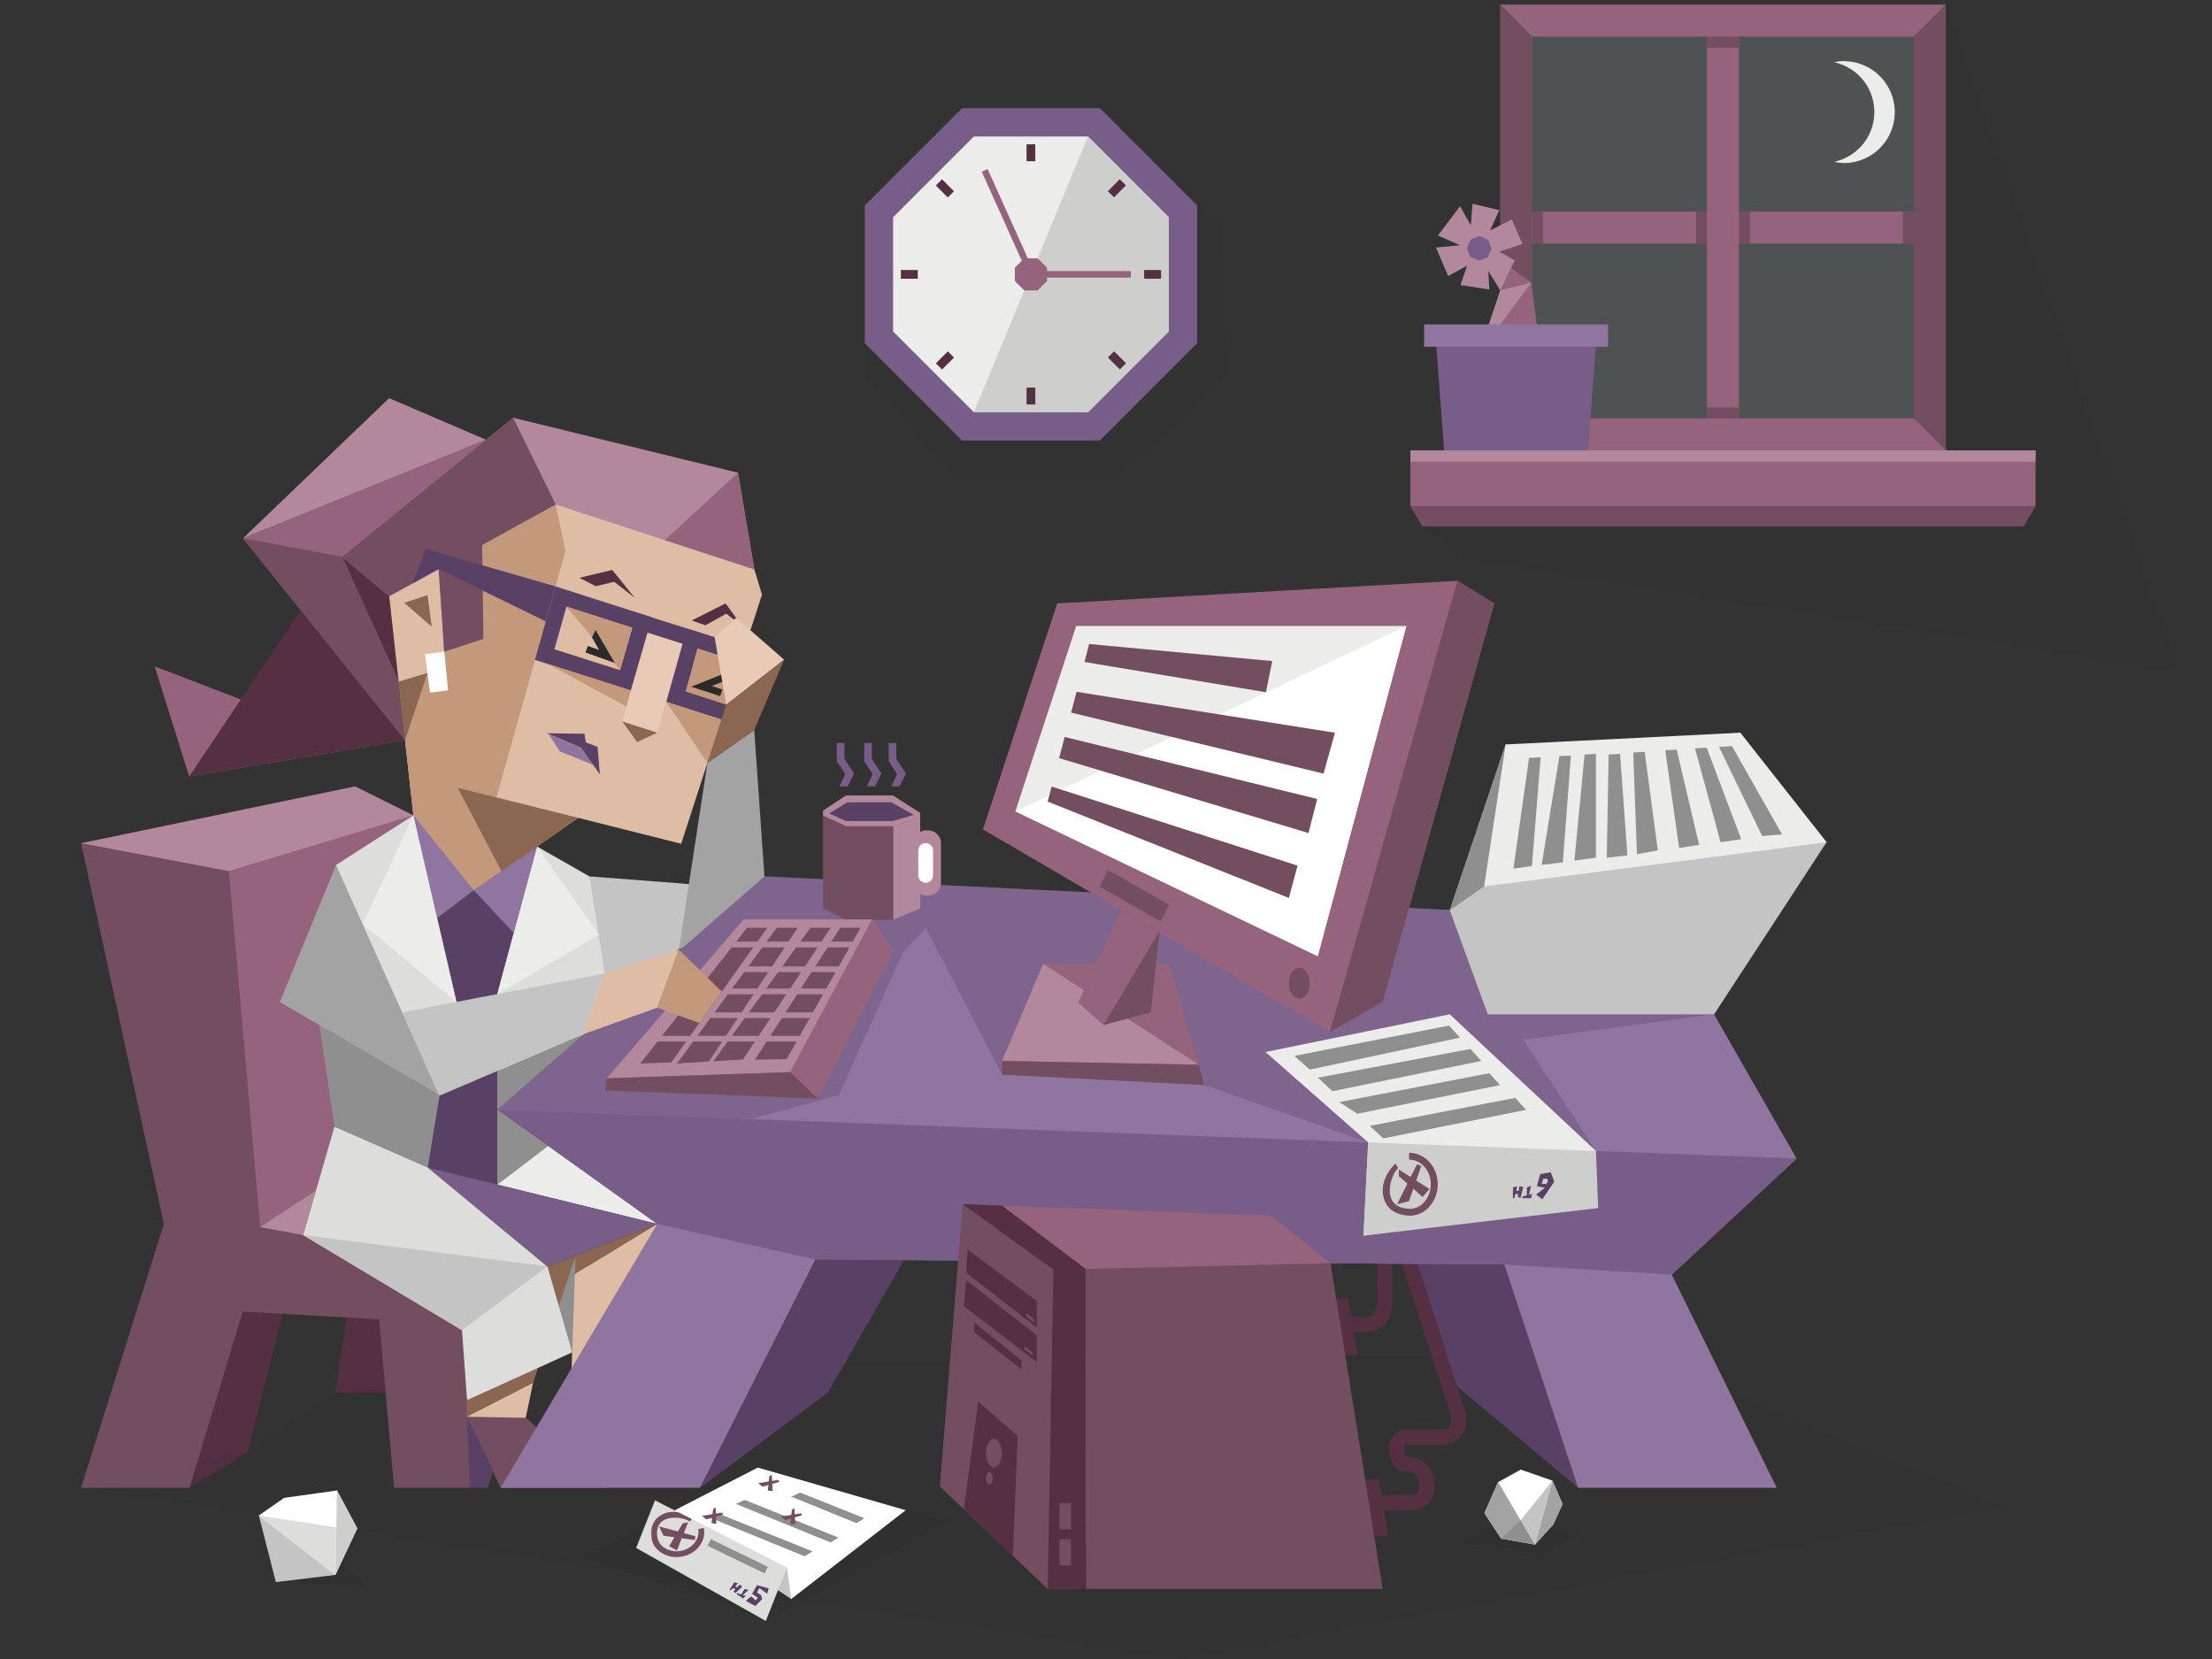 <svg xmlns="http://www.w3.org/2000/svg" xmlns:xlink="http://www.w3.org/1999/xlink" viewBox="0 0 600 450" data-arp-injected="true" width="600"  height="450" ><rect x="0" y="0" width="600" height="450" fill="#333333" stroke="none"/><defs><style>.a,.ai{fill:none;}.b,.c{fill:#543042;}.ac,.ad,.c,.i,.l,.m,.o,.p,.q,.r,.s,.t,.u{fill-rule:evenodd;}.af,.aj,.d,.z{fill:#2b2b2b;}.d{opacity:0.1;}.al,.e,.o{fill:#594165;}.f,.m{fill:#734d60;}.g,.q{fill:#96637c;}.h,.r{fill:#dfbda5;}.i,.n{fill:#8f8f8f;}.ad,.j{fill:#c4c4c4;}.ac,.k{fill:#dddddc;}.l,.w{fill:#8b6651;}.ae,.p{fill:#785d88;}.s,.y{fill:#c3987b;}.am,.t{fill:#b3889d;}.ag,.u{fill:#fff;}.v{fill:#e8cab6;}.x{fill:#9075a0;}.aa{fill:#a3a3a3;}.ab{fill:#ececeb;}.af{opacity:0.2;}.ah{clip-path:url(#a);}.ai{stroke:#8f8f8f;stroke-miterlimit:10;stroke-width:2px;}.aj{opacity:0.15;}.ak{fill:#cececd;}.al{opacity:0.3;}.an{fill:#4f5253;}</style><clipPath id="a"><polygon class="a" points="172.55 419.88 207.72 439.68 213.47 425.16 177.66 406.97 172.55 419.88"/></clipPath></defs><title>scene_trait_turbulent</title><polygon class="b" points="93.94 357.36 90.97 377.76 108.12 377.76 105.57 353.69 93.94 357.36"/><polygon class="c" points="51.42 403.56 67.16 393.92 77.51 352.96 65.87 355.74 51.42 403.56"/><polygon class="d" points="22 403.56 320.31 450 543.31 408.79 469.32 377.94 391.45 367.66 155.2 370.85 90.97 377.76 67.16 393.92 22 403.56"/><polygon class="e" points="428.04 403.56 394.11 375.1 382.58 342.81 408.04 343 428.04 403.56"/><path class="b" d="M381.91,409.75a11.34,11.34,0,0,1-1.51-.1h-7.84v-4.13l8.37,0c.58.1,2.47.21,3.39-.57a2.09,2.09,0,0,0,.63-1.8c0-3.35-1.47-4-4-4-2.7,0-4.16-3.1-4.16-6a6.32,6.32,0,0,1,.86-3.37,4.07,4.07,0,0,1,3.57-2h8.9c1.48,0,2.49-.33,3-1a4.21,4.21,0,0,0,.33-3.13L379.24,339.8l3.93-1.27,14.21,44c.13.47,1.08,4.08-1,6.82-1.32,1.74-3.43,2.63-6.28,2.63h-8.9c-.09,0-.3.38-.3,1.16a4.13,4.13,0,0,0,.43,1.95c6.72.19,7.74,5.15,7.74,8.13a6.21,6.21,0,0,1-2.12,5A7.92,7.92,0,0,1,381.91,409.75Z"/><path class="b" d="M369.83,361.32H339.08v-4.13h30.75a3.91,3.91,0,0,0,2.79-.77c1.05-1.07,1-3.95.92-7,0-.83,0-1.69,0-2.56V316.11h4.13v30.76c0,.84,0,1.67,0,2.47.09,4.11.16,7.66-2.1,10A7.61,7.61,0,0,1,369.83,361.32Z"/><polygon class="b" points="376.56 416.63 365.21 416.63 365.21 401.31 373.98 401.31 376.56 416.63"/><polygon class="b" points="368.3 367.58 356.95 367.58 356.95 352.26 365.72 352.26 368.3 367.58"/><polygon class="f" points="112.12 221.17 22 228.71 44.45 331.99 22 403.56 51.42 403.56 65.87 355.74 102.84 357.88 106.9 403.56 127.41 403.56 136.56 340.56 123.81 271.77 112.12 221.17"/><polygon class="g" points="70.58 332.84 82.22 335 132.97 321.21 123.81 271.77 112.12 221.17 62.08 236.29 70.58 332.84"/><polygon class="h" points="126.69 379.77 126.69 384.28 128.31 387.71 142.6 384.58 144.6 375.1 126.69 379.77"/><polygon class="i" points="155.2 366.83 184.15 359.17 160.28 344.04 156.13 340.56 150.88 354.42 155.2 366.83"/><polygon class="j" points="159.88 237.72 206.69 241.33 158.82 275.48 159.88 237.72"/><polygon class="e" points="116.02 316.68 134.89 328.04 139.38 253.03 128.5 241.5 118.47 249.1 111.08 293.63 116.02 316.68"/><polygon class="k" points="145.7 229.63 134.89 269.64 134.89 321.32 150.68 302.4 164.02 264.04 159.88 237.72 145.7 229.63"/><polygon class="l" points="144.6 375.1 156.13 340.56 148.49 343.52 127.48 359.19 126.69 379.77 126.69 384.28 144.6 375.1"/><polygon class="m" points="126.69 384.28 142.6 384.58 164.53 403.56 135.79 403.56 126.69 384.28"/><polygon class="n" points="134.89 290.49 157.95 280.62 150.68 309.28 134.89 321.32 134.89 290.49"/><polygon class="o" points="132.27 403.56 133.81 398.85 126.69 384.28 127.41 403.56 132.27 403.56"/><polygon class="p" points="154.92 375.1 170.83 375.39 192.76 394.37 164.02 394.37 154.92 375.1"/><polygon class="o" points="160.49 394.37 162.03 389.67 154.92 375.1 155.63 394.37 160.49 394.37"/><polygon class="q" points="51.32 210.62 41.96 180.75 65.33 189.73 109.87 200.79 51.32 210.62"/><polygon class="q" points="131.85 119.28 65.92 146.01 109.87 200.79 131.85 119.28"/><polygon class="r" points="204.61 154.45 206.69 161.29 184.77 228.87 156.84 221.84 128.5 241.5 112.12 221.17 105.57 161.74 140.68 116.35 198.23 130.02 204.61 154.45"/><polygon class="s" points="128.5 241.5 136 236.29 136 236.29 124.12 213.67 134.68 216.31 153.37 149.47 150.73 136.84 105.57 161.74 112.12 221.17 128.5 241.5"/><polygon class="l" points="124.12 213.67 136 236.29 136 236.29 156.84 221.84 124.12 213.67"/><polygon class="t" points="150.73 136.84 204.61 154.45 200.18 128.22 139.2 113.32 92.78 151.02 108.12 184.86 105.57 161.74 118.97 154.35 120.35 176.82 131.11 173.29 130.78 147.84 150.73 136.84"/><polygon class="l" points="108.12 184.86 115.96 182.52 109.87 200.79 108.12 184.86"/><polygon class="r" points="108.12 184.86 120.79 181.08 118.97 154.35 105.57 161.74 108.12 184.86"/><polygon class="l" points="115.95 161.41 117.11 169.98 109.65 163.53 115.95 161.41"/><polygon class="u" points="121.55 187.26 116.64 187.89 115.31 177.44 120.49 176.77 121.55 187.26"/><polygon class="v" points="178.27 198.74 168.78 195.69 176.83 167.44 186.31 170.49 178.27 198.74"/><polygon class="w" points="178.27 198.74 172.83 201.29 168.78 195.69 178.27 198.74"/><path class="e" d="M176.83,167.44l-26.15-8.38L145.1,179l26,8.29Zm-23.19-2.88,17.86,5.72-3.32,11.51-17.79-5.67Z"/><path class="e" d="M210.31,178.2l-24-7.71-5.58,19.91L204.58,198Zm-21-2.22L205,181l-3.33,11.51-15.63-5Z"/><polygon class="e" points="197.39 178.48 198.63 174.35 173.44 166.4 172.25 170.55 197.39 178.48"/><polygon class="b" points="157.16 156.73 161.58 159.01 166.59 157.81 172.15 162.12 166.07 154.59 157.16 156.73"/><polygon class="b" points="187.62 168.3 191.37 169.61 196.99 166.46 201.29 169.79 196.81 163.67 187.62 168.3"/><polygon class="e" points="148.29 198.9 157.55 202.78 162.72 210.06 162.08 202.59 158.91 201.37 158.53 199.02 148.29 198.9"/><polygon class="x" points="148.79 199.1 151.82 203.81 160.88 207.47 157.55 202.78 148.79 199.1"/><polygon class="y" points="195.7 195.19 191.88 206.95 180.73 190.4 195.7 195.19"/><polygon class="y" points="148.65 180.11 169.92 191.67 171.1 187.26 148.65 180.11"/><polygon class="y" points="153.63 164.56 168.18 181.79 171.5 170.28 153.63 164.56"/><polygon class="y" points="197 191.15 186.03 187.54 189.16 175.88 195.7 177.95 197 191.15"/><polygon class="q" points="200.18 128.22 180.31 146.51 204.61 154.45 200.18 128.22"/><polygon class="m" points="118.97 154.35 120.49 176.77 131.11 173.29 130.78 147.84 150.73 136.84 139.2 113.32 92.78 151.02 105.57 161.74 118.97 154.35"/><polygon class="e" points="118.97 154.35 111.88 158.26 115.5 148.9 150.68 159.06 148.02 168.54 118.97 154.35"/><polygon class="c" points="92.78 151.02 108.12 184.86 105.57 161.74 92.78 151.02"/><polygon class="c" points="109.87 200.79 51.32 210.62 81.57 165.52 109.87 200.79"/><polygon class="m" points="65.92 146.01 92.78 151.02 108.12 184.86 109.87 200.79 65.92 146.01"/><polygon class="t" points="131.85 119.28 65.92 146.01 105.55 108 131.85 119.28"/><polygon class="z" points="166.76 179.83 158.82 176.99 159.46 175.21 162.51 176.3 160.57 172.89 161.56 170.9 166.76 179.83"/><polygon class="z" points="195.34 188.82 187.51 186.27 197.1 182.42 196.49 184.71 193.04 186.09 195.94 187.01 195.34 188.82"/><polygon class="x" points="128.5 241.5 139.33 253.03 145.7 229.63 128.5 241.5"/><polygon class="k" points="112.12 221.17 91.16 234.62 86.34 276.17 119.23 297.19 123.81 271.77 112.12 221.17"/><polygon class="x" points="128.5 241.5 112.12 221.17 118.47 249.1 128.5 241.5"/><polygon class="aa" points="91.16 234.62 75.92 271.78 119.23 297.19 91.16 234.62"/><polygon class="j" points="119.23 297.19 157.95 280.62 164.02 264.04 109.1 274.6 119.23 297.19"/><polygon class="ab" points="112.12 221.17 98.36 250.66 123.81 271.77 112.12 221.17"/><polygon class="ab" points="145.7 229.63 162.42 253.6 134.89 269.64 145.7 229.63"/><polygon class="ac" points="116.02 316.68 148.49 343.52 155.2 366.83 126.69 379.77 125.31 360.81 82.22 335 90.73 305.58 116.02 316.68"/><polygon class="i" points="90.73 305.58 116.02 316.68 119.23 297.19 86.63 278.06 90.73 305.58"/><polygon class="aa" points="191.88 206.95 184.15 257.59 207.97 246.47 204.58 198.03 191.88 206.95"/><polygon class="x" points="207.36 237.72 134.89 300.97 294.63 317.24 487.32 314.26 450.36 249.64 207.36 237.72"/><polygon class="ad" points="82.22 335 148.49 343.52 125.31 360.81 82.22 335"/><polygon class="ab" points="134.89 321.32 178.27 331.99 150.68 309.28 134.89 321.32"/><polygon class="ae" points="178.27 331.99 148.49 343.52 116.02 316.68 178.27 331.99"/><polygon class="v" points="212.69 178.93 199.68 167.59 193.84 172.84 197 191.15 212.69 178.93"/><polygon class="l" points="178.27 331.99 155.95 345.58 156.13 340.56 178.27 331.99"/><polygon class="h" points="155.95 345.58 154.92 374.87 170.83 375.39 178.27 331.99 155.95 345.58"/><polygon class="ad" points="178.27 331.99 184.15 359.17 172.95 362.99 178.27 331.99"/><polygon class="af" points="157.33 422.14 207.72 439.68 258.32 412.39 245.67 409.64 202.29 407.7 180.25 412.23 157.33 422.14"/><polygon class="ag" points="214.63 433.72 245.67 409.64 205.55 398.08 182.98 409.67 214.63 433.72"/><polygon class="k" points="172.55 419.88 207.72 439.68 213.47 425.16 177.66 406.97 172.55 419.88"/><polygon class="j" points="213.47 425.16 214.63 433.72 211.02 431.35 213.47 425.16"/><polygon class="e" points="201.58 433.58 202.27 432.84 201.48 432.7 203.04 431.24 201.99 431 201.04 432.49 200.03 432.14 199.78 432.42 201.58 433.58"/><polygon class="e" points="199.46 432.12 201.34 430.42 200.65 429.79 199.92 430.58 199.45 430.26 200.16 429.49 199.2 429.18 197.89 431.18 198.12 431.39 198.9 430.74 199.44 431.01 198.99 431.69 199.46 432.12"/><polygon class="e" points="202.29 434.23 203.74 433.02 205.01 434.09 205.58 433.4 204.01 432.33 205.34 429.98 208.5 430.82 208.1 432.29 205.96 430.75 205.32 431.98 206.43 432.67 206.74 433.76 204.87 435.63 202.29 434.23"/><g class="ah"><polygon class="f" points="188.44 417.74 188.62 416.7 178.78 414.04 179.97 416.55 188.44 417.74"/><polygon class="f" points="181.52 419.38 183.6 420.57 186.66 412.92 185.18 413.21 181.52 419.38"/><path class="f" d="M176.76,417.44a2.56,2.56,0,0,1,0-.27c-.58-4.07,1.55-5.71,2.86-6.36,4.15-2.06,8.28,1.07,8.28,1.07l-.9.84c-.69-.74-4.26-1.66-6.7-.49-1.65.79-2.32,2.38-2,4.72a4.13,4.13,0,0,0,1.77,2.77,6.18,6.18,0,0,0,4.71.93c3-.59,5.12-3.24,4.6-5.89l1.54-.3c.69,3.5-1.94,7-5.84,7.73a7.69,7.69,0,0,1-5.93-1.19A5.72,5.72,0,0,1,176.76,417.44Z"/></g><line class="ai" x1="192.38" y1="418.4" x2="207.87" y2="425.89"/><polygon class="n" points="218.27 422.14 192.6 411.69 194.99 410.6 220.4 420.81 218.27 422.14"/><polygon class="n" points="225.28 418.38 199.6 407.93 202 406.84 227.4 417.05 225.28 418.38"/><polygon class="n" points="232.32 413.15 214.63 405.96 217.03 404.86 234.45 411.82 232.32 413.15"/><polygon class="f" points="195.94 410.28 194.18 410.56 194.1 408.86 193.43 409.33 193.27 410.71 190.42 411.17 191.58 412.13 193.17 411.68 193 413.18 194.31 413.3 194.22 411.37 196.08 410.83 195.94 410.28"/><polygon class="f" points="217.32 410.48 215.56 410.76 215.49 409.06 214.81 409.53 214.65 410.91 211.8 411.37 212.96 412.34 214.55 411.88 214.38 413.38 215.69 413.5 215.6 411.57 217.47 411.03 217.32 410.48"/><polygon class="f" points="211.19 401.42 209.43 401.7 209.35 399.99 208.68 400.47 208.52 401.84 205.67 402.3 206.83 403.27 208.42 402.81 208.25 404.32 209.56 404.44 209.47 402.51 211.34 401.97 211.19 401.42"/><polygon class="af" points="394.96 418.12 419.38 421.47 428.59 415.78 413.08 413.19 394.96 418.12"/><polygon class="ag" points="402.66 410.43 407.2 417.35 416.35 418.96 421.31 413.51 423.83 407.97 421.1 401.63 412.51 398.63 406.36 402.01 402.66 410.43"/><polygon class="aa" points="402.66 410.43 407.2 417.35 416.35 418.96 406.36 402.01 402.66 410.43"/><polygon class="aa" points="423.83 407.97 421.1 401.63 416.35 418.96 421.31 413.51 423.83 407.97"/><polygon class="n" points="407.2 417.35 416.35 418.96 412.46 412.36 407.2 417.35"/><polygon class="j" points="412.46 412.36 421.1 401.63 416.35 418.96 412.46 412.36"/><polygon class="aj" points="74.82 429.14 99.83 430.44 88.88 419.06 74.82 429.14"/><polygon class="ag" points="70.21 411.06 78.86 425.33 90.97 427.19 96.9 414.58 91.41 404.29 77.08 406.29 70.21 411.06"/><polygon class="j" points="90.97 427.19 70.21 411.06 74.82 429.14 90.97 427.19"/><polygon class="ak" points="91.41 404.29 90.97 427.19 96.9 414.58 91.41 404.29"/><polygon class="k" points="70.21 411.06 91.22 414.33 90.97 427.19 70.21 411.06"/><polygon class="al" points="464.95 275.13 450.36 249.64 207.44 237.72 207.27 237.8 134.89 300.97 196.06 305.58 227.58 297.06 244.83 258.53 251.09 251.65 271.79 291.49 326.67 294.31 371.12 309.88 432.9 312.21 413.2 282.01 464.95 275.13"/><polygon class="f" points="223.26 219.91 223.26 246.41 229.44 249.5 242.19 249.5 249.6 246.41 249.6 220.51 242.19 215.78 229.44 215.78 223.26 219.91"/><polygon class="am" points="229.44 215.78 223.26 219.91 223.26 221.2 229.56 224.12 242.31 224.12 249.6 221.71 249.6 220.51 242.19 215.78 229.44 215.78"/><polygon class="am" points="242.31 249.46 249.6 246.41 249.6 221.71 242.31 224.12 242.31 249.46"/><path class="am" d="M255.23,239.63a3.52,3.52,0,0,1-3.71,3.28h0a3.52,3.52,0,0,1-3.71-3.28V228.52a3.52,3.52,0,0,1,3.71-3.28h0a3.52,3.52,0,0,1,3.71,3.28Z"/><path class="ag" d="M253.08,237.45a2,2,0,0,1-2,2h0a2,2,0,0,1-2-2V230.7a2,2,0,0,1,2-2h0a2,2,0,0,1,2,2Z"/><polygon class="e" points="241.79 217.63 229.79 217.63 224.9 220.65 229.44 222.7 242.19 222.7 247.81 221.03 241.79 217.63"/><polygon class="x" points="134.89 300.97 178.27 331.99 135.79 403.56 189.91 403.56 221.22 341.62 408.04 343 428.04 403.56 481.94 403.56 453.46 345.75 487.32 314.26 134.89 300.97"/><polygon class="e" points="189.91 403.56 224.56 377.76 245.22 341.8 221.22 341.62 189.91 403.56"/><polygon class="g" points="282.98 261.45 317.12 261.45 325.12 288.81 271.79 287.77 282.98 261.45"/><polygon class="am" points="325.12 288.81 282.98 261.45 271.79 287.77 325.12 288.81"/><polygon class="am" points="164.6 292.49 201.7 249.4 236.51 249.4 242.19 257.91 221.8 295.99 167.18 295.8 164.6 292.49"/><polygon class="h" points="164.02 264.04 184.15 257.59 178.27 273.33 157.95 280.62 164.02 264.04"/><polygon class="g" points="221.8 297.99 242.19 257.91 236.51 249.4 214.29 290.81 164.6 292.49 164.18 295.8 221.8 297.99"/><polygon class="a" points="201.15 274.6 203.13 274.6 206.7 269.7 204.4 269.7 201.15 274.6"/><polygon class="a" points="205.43 268.15 207.82 268.15 211.08 263.68 208.4 263.68 205.43 268.15"/><polygon class="a" points="205.79 280.97 208.95 280.97 212.07 276.15 209 276.15 205.79 280.97"/><polygon class="a" points="214.33 268.15 217.24 268.15 220.13 263.68 217.31 263.68 214.33 268.15"/><polygon class="a" points="200.12 276.15 196.92 280.97 198.51 280.97 202.01 276.15 200.12 276.15"/><polygon class="a" points="221.13 262.13 224.47 256.98 221.78 256.98 218.34 262.13 221.13 262.13"/><polygon class="a" points="210.03 274.6 213.07 274.6 216.24 269.7 213.3 269.7 210.03 274.6"/><polygon class="a" points="212.2 262.13 215.95 256.98 212.85 256.98 209.43 262.13 212.2 262.13"/><polygon class="a" points="192.16 276.15 192.16 274.6 193.84 274.6 197.44 269.7 196.59 269.7 196.59 268.15 198.58 268.15 201.87 263.68 200.89 263.68 200.89 262.13 203 262.13 206.79 256.98 204.33 256.98 187.22 280.97 189.16 280.97 192.7 276.15 192.16 276.15"/><polygon class="f" points="204.33 256.98 198.44 256.98 179.58 280.97 187.22 280.97 204.33 256.98"/><polygon class="f" points="173.68 288.48 182.06 288.19 186.11 282.51 178.36 282.51 173.68 288.48"/><polygon class="f" points="208.13 251.65 202.63 251.65 199.66 255.43 205.43 255.43 208.13 251.65"/><polygon class="f" points="192.7 276.15 189.16 280.97 196.92 280.97 200.12 276.15 192.7 276.15"/><polygon class="f" points="204.4 269.7 197.44 269.7 193.84 274.6 201.15 274.6 204.4 269.7"/><polygon class="f" points="208.4 263.68 201.87 263.68 198.58 268.15 205.43 268.15 208.4 263.68"/><polygon class="f" points="216.38 251.65 210.71 251.65 207.93 255.43 213.88 255.43 216.38 251.65"/><polygon class="f" points="209.43 262.13 212.85 256.98 206.79 256.98 203 262.13 209.43 262.13"/><polygon class="f" points="183.64 288.48 192.3 287.93 195.9 282.51 188.02 282.51 183.64 288.48"/><polygon class="f" points="202.01 276.15 198.51 280.97 205.79 280.97 209 276.15 202.01 276.15"/><polygon class="f" points="203.13 274.6 210.03 274.6 213.3 269.7 206.7 269.7 203.13 274.6"/><polygon class="f" points="225.33 251.65 219.82 251.65 217.08 255.43 222.81 255.43 225.33 251.65"/><polygon class="f" points="218.34 262.13 221.78 256.98 215.95 256.98 212.2 262.13 218.34 262.13"/><polygon class="f" points="193.5 287.85 201.51 287.4 204.76 282.51 197.38 282.51 193.5 287.85"/><polygon class="f" points="207.82 268.15 214.33 268.15 217.31 263.68 211.08 263.68 207.82 268.15"/><polygon class="f" points="204.78 287.43 213.37 287.29 216.06 282.51 207.95 282.51 204.78 287.43"/><polygon class="f" points="233.41 251.65 227.91 251.65 225.47 255.43 231.29 255.43 233.41 251.65"/><polygon class="f" points="213.07 274.6 220.51 274.6 223.26 269.7 216.24 269.7 213.07 274.6"/><polygon class="f" points="208.95 280.97 216.93 280.97 219.64 276.15 212.07 276.15 208.95 280.97"/><polygon class="f" points="221.13 262.13 227.52 262.13 230.42 256.98 224.47 256.98 221.13 262.13"/><polygon class="f" points="220.13 263.68 217.24 268.15 224.13 268.15 226.65 263.68 220.13 263.68"/><polygon class="y" points="184.15 257.59 195.77 268.97 189.69 277.5 178.27 273.33 184.15 257.59"/><polygon class="f" points="304.18 246.91 294.5 270.91 299.34 278.06 312.14 274.57 314.79 249.93 304.18 246.91"/><polygon class="g" points="286.76 163.67 266.63 224.98 360.74 279.94 375.06 271.77 405.31 163.67 395.31 157.54 286.76 163.67"/><polygon class="f" points="405.31 163.67 395.31 157.54 360.74 279.94 375.06 271.77 405.31 163.67"/><polygon class="ab" points="291.92 169.79 381.46 169.79 357.43 259.35 275.41 220.08 291.92 169.79"/><path class="f" d="M355.27,266.72c0,2.32-1.27,4.19-2.84,4.19s-2.83-1.87-2.83-4.19,1.27-4.19,2.83-4.19S355.27,264.4,355.27,266.72Z"/><polygon class="f" points="314.79 249.93 298.25 240.48 300.59 236 317.12 245.45 314.79 249.93"/><polygon class="ag" points="381.46 169.79 275.41 220.08 357.43 259.35 381.46 169.79"/><polygon class="f" points="271.79 287.77 271.79 291.49 326.67 294.31 325.12 288.81 271.79 287.77"/><polygon class="g" points="299.34 278.06 314.33 252.84 304.18 246.91 292.44 271.94 299.34 278.06"/><polygon class="f" points="345.08 179.31 295.43 174.69 294.15 179.56 343.39 187.76 345.08 179.31"/><polygon class="f" points="362.11 198.75 292.01 187.66 290.53 193.29 359.01 209.84 362.11 198.75"/><polygon class="f" points="354.93 225.96 357.29 216.72 288.79 199.9 287.28 205.64 354.93 225.96"/><polygon class="f" points="349.6 243.56 351.96 234.79 285.25 213.35 284.17 217.43 349.6 243.56"/><polygon class="j" points="408.39 201.93 441.42 207.43 472.04 198.75 495.44 228.46 464.95 275.13 403.57 275.13 393.25 246.91 408.39 201.93"/><polygon class="ab" points="408.39 201.93 402.54 240.46 495.44 228.46 472.04 198.75 408.39 201.93"/><polygon class="n" points="469.8 202.38 466.28 202.59 477.98 226.76 483.37 226.33 469.8 202.38"/><polygon class="n" points="459.77 203 466.7 228.45 472.3 227.63 462.93 202.81 459.77 203"/><polygon class="n" points="451.7 203.52 455.46 230.02 460.88 229.17 454.8 203.34 451.7 203.52"/><polygon class="n" points="443.01 204.11 444.01 231.69 449.68 230.66 446.11 203.93 443.01 204.11"/><polygon class="n" points="414.75 205.58 410.51 235.62 415.53 234.91 417.9 205.4 414.75 205.58"/><polygon class="n" points="422.99 205.1 418.17 234.59 423.92 233.91 426.11 204.93 422.99 205.1"/><polygon class="n" points="429.81 204.67 427.06 233.41 432.9 232.66 432.9 204.49 429.81 204.67"/><polygon class="n" points="436.34 204.67 435.83 232.64 441.42 232.03 439.44 204.49 436.34 204.67"/><polygon class="n" points="393.25 246.91 402.54 240.46 408.39 201.93 393.25 246.91"/><polygon class="ae" points="487.32 314.26 134.89 300.97 178.27 331.99 221.22 341.62 408.04 343 453.46 345.75 487.32 314.26"/><polygon class="ab" points="343.27 285.36 393.25 275.13 432.9 312.21 422.14 327.68 369.85 335.17 371.12 309.88 343.27 285.36"/><polygon class="ak" points="369.85 335.17 433.5 327.68 432.9 312.21 371.12 309.88 369.85 335.17"/><polygon class="f" points="385.52 316.28 384.35 315.83 378.97 326.63 382.18 325.82 385.52 316.28"/><polygon class="f" points="385.87 324.66 387.75 322.51 379.44 317.24 379.44 319.03 385.87 324.66"/><path class="f" d="M382.5,329.74h-.33c-4.91-.25-6.36-3.09-6.82-4.75-1.47-5.28,3.15-9.35,3.15-9.35l.78,1.22c-1,.64-2.93,4.56-2.11,7.66.55,2.09,2.26,3.22,5.1,3.36a4.93,4.93,0,0,0,3.65-1.41,7.26,7.26,0,0,0,2.18-5.25c0-3.68-2.64-6.67-5.88-6.67V312.7c4.28,0,7.76,3.82,7.76,8.52a9,9,0,0,1-2.76,6.59A6.86,6.86,0,0,1,382.5,329.74Z"/><path class="e" d="M419.05,322.17l-2.4,1.85,1.69,1.29,3.25-4.77-.94-2.57-2.88.5-.87,3.29Zm-.46-2.45,1.12,0,.16.71-.4.75-1.27-.06Z"/><polygon class="e" points="415.35 324.99 415.55 323.79 414.72 324.16 415.3 321.66 414.15 322.11 414.17 324.24 413 324.55 412.93 324.99 415.35 324.99"/><polygon class="e" points="412.44 324.9 413.18 321.95 412.14 321.76 411.93 323.04 411.3 323.02 411.5 321.77 410.4 322.09 410.37 324.97 410.73 325.04 411.07 323.87 411.75 323.79 411.74 324.77 412.44 324.9"/><polygon class="n" points="368.14 302.1 363.27 298.94 403.98 291.1 406.89 294.35 368.14 302.1"/><polygon class="n" points="396.03 281.45 393.05 278.19 351.1 286.4 355.27 290.13 396.03 281.45"/><polygon class="n" points="398.85 284.53 357.47 292.32 361.42 295.98 401.82 287.78 398.85 284.53"/><polygon class="n" points="410.99 297.8 371.55 305.39 375.2 308.79 413.96 301.04 410.99 297.8"/><polygon class="w" points="204.58 198.03 212.69 178.93 197 191.15 191.88 206.95 204.58 198.03"/><polygon class="ae" points="227.68 213.3 229.16 210.22 229.12 209.71 226.99 206.52 226.99 201.56 229.06 201.56 229.06 205.74 229.14 206.02 231.66 209.78 229.97 213.3 227.68 213.3"/><polygon class="ae" points="235.12 213.3 236.59 210.22 236.56 209.71 234.42 206.52 234.42 201.56 236.49 201.56 236.49 205.74 236.57 206.02 239.09 209.78 237.4 213.3 235.12 213.3"/><polygon class="ae" points="241.75 213.3 243.22 210.22 243.19 209.71 241.05 206.52 241.05 201.56 243.12 201.56 243.12 205.74 243.21 206.02 245.72 209.78 244.03 213.3 241.75 213.3"/><polygon class="am" points="112.12 221.17 96.32 213.3 22 228.71 62.08 236.29 112.12 221.17"/><polygon class="g" points="284.18 431 360.9 342.65 344.74 329.74 261.13 326.63 284.18 431"/><polygon class="f" points="269.56 327.51 268.35 326.89 261.13 326.63 254.93 403.18 284.18 431 293.21 431 294.5 344.2 269.56 327.51"/><polygon class="b" points="281.25 360.08 262.05 345.23 262.5 338.98 281.25 352.92 281.25 360.08"/><polygon class="b" points="281.25 369.42 261.43 354.31 262.05 347.23 281.25 362.25 281.25 369.42"/><polygon class="b" points="277.08 371.49 264.25 361.33 264.25 358.74 277.08 369.04 277.08 371.49"/><polygon class="b" points="294.63 431 294.5 344.2 271.79 327.02 261.13 326.63 285.73 344.37 284.18 431 294.63 431"/><polygon class="b" points="261.43 409.36 260.13 408.12 274.72 422 276.05 389.49 265.34 380.2 261.43 409.36"/><path class="f" d="M271.76,394.17c0,2.16-1,3.91-2.16,3.91s-2.16-1.75-2.16-3.91,1-3.91,2.16-3.91S271.76,392,271.76,394.17Z"/><path class="f" d="M269.27,401c0,.92-.4,1.66-.91,1.66s-.91-.74-.91-1.66.41-1.65.91-1.65S269.27,400.12,269.27,401Z"/><polygon class="f" points="360.9 342.65 294.5 344.2 294.63 431 375.06 431 360.9 342.65"/><polygon class="f" points="280.07 367.66 277.88 366 277.88 365.11 280.07 366.77 280.07 367.66"/><polygon class="f" points="280.55 358.74 278.35 357.08 278.35 356.19 280.55 357.85 280.55 358.74"/><rect class="f" x="287.4" y="417.49" width="3.1" height="7.1"/><rect class="f" x="287.4" y="407.7" width="3.1" height="7.1"/><polygon class="t" points="70.58 332.84 85.72 322.9 82.22 335 70.58 332.84"/><polygon class="f" points="164.6 292.49 214.29 290.81 221.8 297.99 164.18 295.8 164.6 292.49"/><polygon class="d" points="527.81 1.25 591 182.35 398.58 151.72 385.82 142.78 527.81 1.25"/><rect class="an" x="411.23" y="5.59" width="112.24" height="112.24"/><polygon class="g" points="519.14 66.05 527.81 57.37 406.89 57.37 415.57 66.05 519.14 66.05"/><polygon class="g" points="463.02 113.49 471.69 122.17 471.69 1.25 463.02 9.93 463.02 113.49"/><rect class="a" x="415.57" y="9.93" width="103.57" height="103.57"/><polygon class="g" points="519.14 9.93 527.81 1.25 406.89 1.25 415.57 9.93 519.14 9.93"/><polygon class="g" points="415.57 113.49 405 123.67 529.73 123.67 519.14 113.49 415.57 113.49"/><polygon class="f" points="415.57 9.93 406.89 1.25 406.89 122.17 415.57 113.49 415.57 9.93"/><polygon class="f" points="519.14 113.49 527.81 122.17 527.81 1.25 519.14 9.93 519.14 113.49"/><rect class="f" x="463.02" y="9.93" width="8.68" height="2.98"/><rect class="f" x="463.02" y="110.51" width="8.68" height="2.98"/><rect class="f" x="471.69" y="57.37" width="2.98" height="8.68"/><rect class="f" x="516.16" y="57.37" width="2.98" height="8.68"/><rect class="f" x="415.57" y="57.37" width="2.98" height="8.68"/><rect class="f" x="460.03" y="57.37" width="2.98" height="8.68"/><polygon class="g" points="552.14 137.32 382.57 137.32 382.57 122.17 387.99 122.17 552.14 122.17 552.14 137.32"/><path class="ab" d="M500.51,16.56a14.24,14.24,0,0,0-3,.33,13.81,13.81,0,0,1,0,27,14.24,14.24,0,0,0,3,.33,13.81,13.81,0,0,0,0-27.61Z"/><polygon class="f" points="382.57 137.32 385.82 142.78 548.88 142.78 552.14 137.32 382.57 137.32"/><polygon class="am" points="552.14 125.24 382.57 125.24 382.57 122.17 391.71 122.17 394.1 118.58 427.03 122.17 552.14 122.17 552.14 125.24"/><polygon class="g" points="404.92 91.74 406.95 78.73 400.18 68.15 401.94 66.8 415.36 76.69 417.26 91.02 404.92 91.74"/><polygon class="am" points="390.04 63.87 396.04 55.93 398.96 61.14 399.42 55.27 406.68 57 404.17 62.53 410.06 59.54 412.98 66.18 406.69 68.25 410.86 70.63 406.95 78.73 403.67 73.14 403.97 78.52 396.16 77.33 397.94 72.06 392.81 74.88 389.51 67.16 395.98 66.52 390.04 63.87"/><polygon class="ae" points="403.5 69.82 401.1 70.71 398.77 69.64 397.88 67.23 398.95 64.91 401.36 64.02 403.68 65.09 404.57 67.5 403.5 69.82"/><polygon class="am" points="415.36 76.69 406.95 78.73 401.21 95.78 415.36 76.69"/><polygon class="ae" points="430.75 122.17 391.71 122.17 389.54 93.1 432.92 93.1 430.75 122.17"/><rect class="x" x="386.29" y="87.99" width="49.89" height="6.06"/><polygon class="d" points="234.56 93.1 234.56 102.62 260.79 130.23 302.54 130.23 333.09 101.52 331.06 60.24 324.73 55.75 234.56 93.1"/><polygon class="ae" points="260.97 119.51 234.56 93.1 234.56 55.75 260.97 29.34 298.32 29.34 324.73 55.75 324.73 93.1 298.32 119.51 260.97 119.51"/><polygon class="ab" points="264.15 111.81 242.25 89.91 242.25 58.94 264.15 37.03 295.13 37.03 317.03 58.94 317.03 89.91 295.13 111.81 264.15 111.81"/><polygon class="ak" points="317.03 89.91 317.03 58.94 295.13 37.03 264.15 111.81 295.13 111.81 317.03 89.91"/><polygon class="g" points="277.83 78.78 275.28 76.23 275.28 72.62 277.83 70.06 281.45 70.06 284 72.62 284 76.23 281.45 78.78 277.83 78.78"/><rect class="g" x="279.64" y="73.54" width="27.11" height="1.76"/><rect class="g" x="272.53" y="44.83" width="1.76" height="30.81" transform="translate(-0.64 117.49) rotate(-24.22)"/><rect class="b" x="278.45" y="39.14" width="2.37" height="4.58"/><rect class="b" x="278.45" y="105.13" width="2.37" height="4.58"/><rect class="b" x="310.35" y="73.24" width="4.58" height="2.37"/><rect class="b" x="244.36" y="73.24" width="4.58" height="2.37"/><rect class="b" x="301.79" y="95.46" width="2.37" height="4.58" transform="translate(19.59 242.81) rotate(-44.99)"/><rect class="b" x="255.12" y="48.8" width="2.37" height="4.58" transform="translate(38.94 196.2) rotate(-45)"/><rect class="b" x="254.02" y="96.57" width="4.58" height="2.37" transform="translate(5.95 209.88) rotate(-45)"/><rect class="b" x="300.68" y="49.9" width="4.58" height="2.37" transform="translate(52.63 229.23) rotate(-45.01)"/><span xmlns=""/></svg>